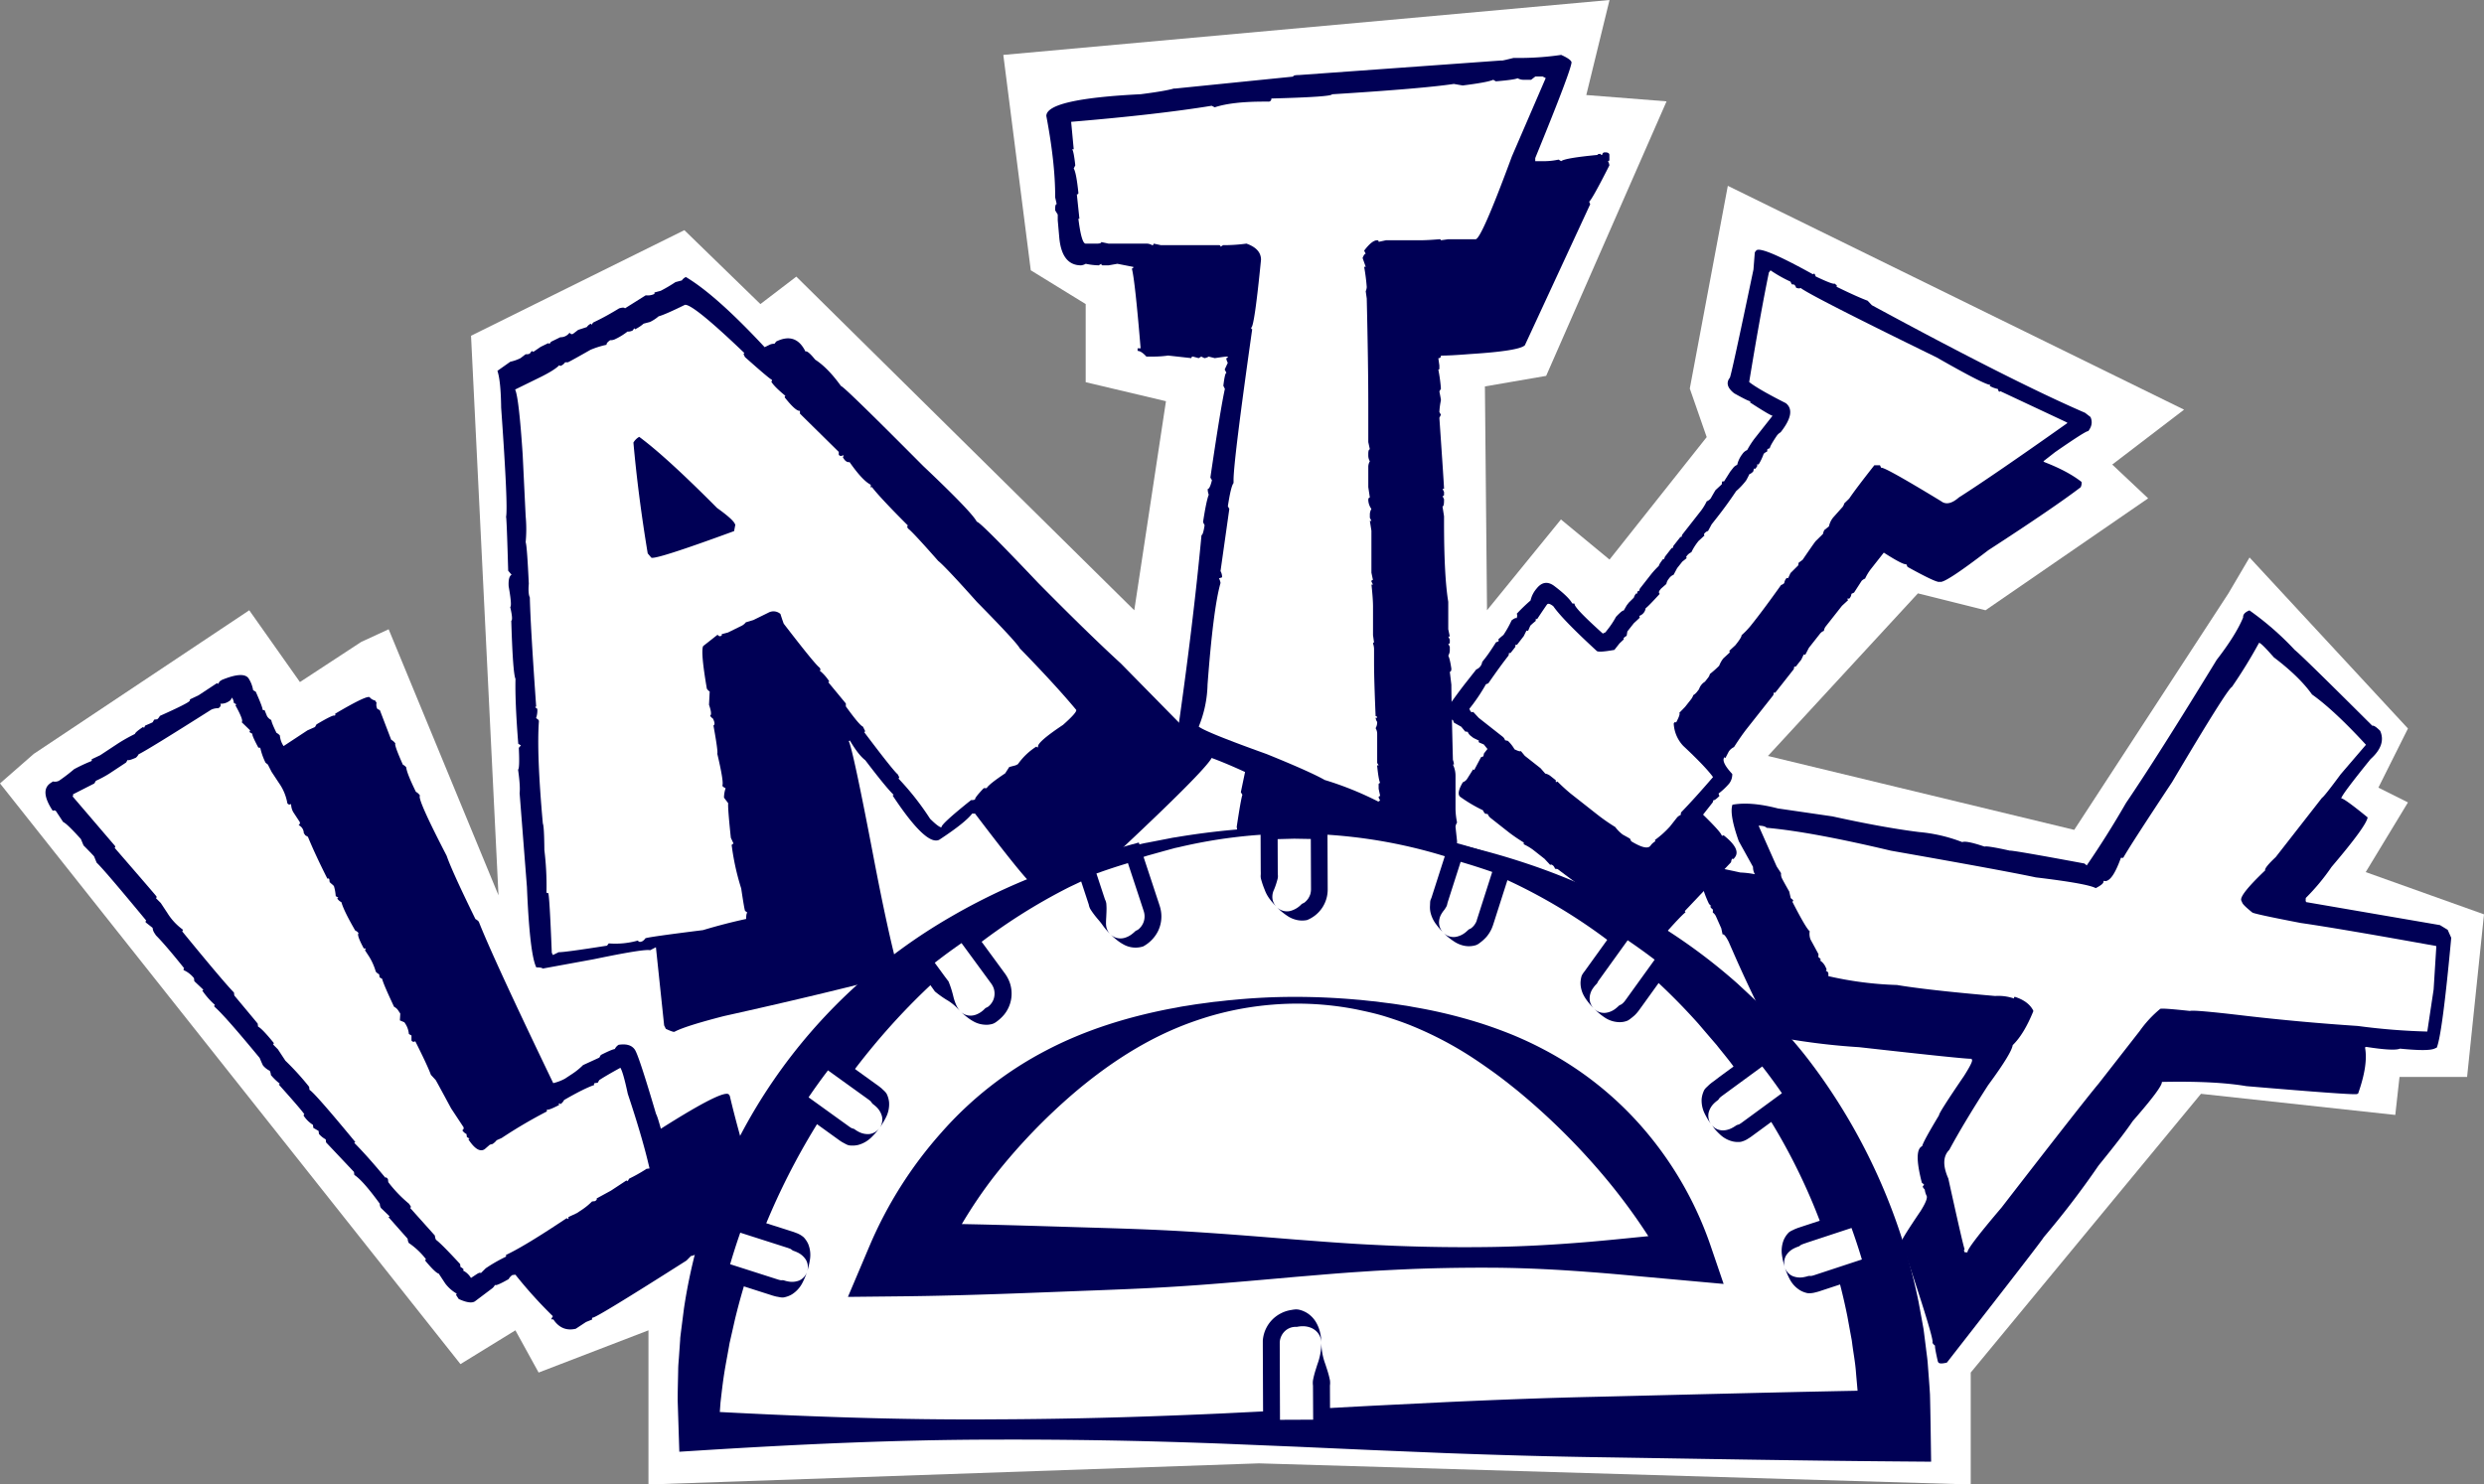 <svg xmlns="http://www.w3.org/2000/svg" viewBox="0 0 1176 703"><rect x="0" y="0" width="1176" height="703" fill="#808080" stroke="none"/><defs><style>.cls-1{fill:#fff;}.cls-2{fill:#005;}</style></defs><title>Latix logo F1</title><g id="Layer_3" data-name="Layer 3"><polygon class="cls-1" points="16 357 118 289 142 323 171 304 184 298 236 424 223 159 324 109 360 144 377 131 537 289 552 190 514 181 514 144 488 128 475 26 762 0 751 45 789 48 732 178 703 183 704 289 739 246 762 265 808 207 800 184 818 88 1034 194 1000 220 1017 236 940 289 908 281 837 358 982 393 1055 281 1065 264 1140 345 1126 373 1140 380 1120 413 1176 433 1168 510 1136 510 1134 528 1042 518 933 650 933 703 596 693 307 703 307 630 255 650 244 630 218 646 0 371 16 357"/></g><g id="Layer_1" data-name="Layer 1"><path class="cls-2" d="M360,469.79l1.07-.71a4.27,4.27,0,0,0,2.86-.34,83.37,83.37,0,0,0,7.17-5.49,79,79,0,0,1,8.05-3.77.57.57,0,0,0,.18-.89l4.11-1.94L392,451a83.64,83.64,0,0,1,7.88-4.42c.12-.59,1.43-1.72,3.94-3.37l.35.54.55-1.13q3.21-1.35,3.57-1.59l.72-1.24,1.43-.17a5,5,0,0,0,1.26-1.6q10.91-4.87,13.42-6.54c.71-.47,1-.88.72-1.24l4.11-1.94,8.42-5.55a.56.56,0,0,1,.89.18l.72-1.24,1.08-.71q10.31-4.23,12.67-.65a14.62,14.62,0,0,1,2.11,5.54l1.25.72c2.12,4.77,3.19,7.58,3.23,8.41a.56.56,0,0,0,.89.18l1.23,3a4.91,4.91,0,0,0,2,1.8q.16,1.42,2.46,6.08a4.85,4.85,0,0,1,1.6,1.26,10.61,10.61,0,0,0,1.76,5l11.28-7.43,3.58-1.59.72-1.25q8.12-4.83,8.59-4.12a.56.56,0,0,0,.18-.89q15.53-9.19,16.46-7.77a4.39,4.39,0,0,0,2.49,1.45l.71,1.07a4.39,4.39,0,0,0,.34,2.86l1.25.72,5.34,13.95a5.63,5.63,0,0,1,2,1.79q-.71.48,3.52,10a5,5,0,0,1,1.6,1.26q.22,2.69,4.58,11.62a5,5,0,0,1,1.95,1.8q-1.6,1.06,12.59,28.44,2.52,7.33,13.64,30a5.1,5.1,0,0,1,1.6,1.26q6.81,17.35,35.24,76.45a22.73,22.73,0,0,0,5.54-2.11l3.58-2.36a32.46,32.46,0,0,0,5-4.08l7.69-3.53.72-1.25q5.19-2.64,6.62-2.82a4.89,4.89,0,0,1,1.8-2q5.6-.87,7.72,2.36,1.89,2.87,10,30.39.6.9,2.28,7l.54-.35q29.73-18.82,31.73-15.78l.36.54q4.71,20,13.9,49.15l-.54.35,1.25.72,0,4.64-3.93,1.83q-4.49,3.72-5.56,4.43a.57.57,0,0,1-.89-.18l-2.33,2.3-12.9,8.5a.56.56,0,0,1-.89-.18l-.72,1.25-1.61,1.06c-2,1.34-3.4,2-4.11,1.94l-2.16,2.19q-43.81,27.86-44.4,27a.56.56,0,0,0-.18.89l-3,1.23-4.84,3.19q-6.66,1.56-10.68-4.52a.56.56,0,0,1-.89-.18l.72-1.25A212.81,212.81,0,0,1,580,702.65l-1.42.17a5.66,5.66,0,0,0-1.8,1.95c-4,2.28-6.12,3.18-6.44,2.71a5,5,0,0,1-1.26,1.6l-8.24,6.2q-2.15,1.41-7.67-1.11l-1.06-1.61a.57.57,0,0,1,.18-.89,18.27,18.27,0,0,1-5.5-4.85l-3.07-4.66q-1.49-.3-6.22-5.92a.57.57,0,0,1,.19-.89,35.32,35.32,0,0,0-8.17-7.72,5,5,0,0,1-.53-2l-9.05-10.22.54-.36-4.14-4a3.8,3.8,0,0,1-.53-2q-8.08-11.1-12.06-13.63l-.17-1.43L490.37,640l-.17-1.43A11.58,11.58,0,0,1,487,636l-.17-1.43-2.49-1.44-.17-1.43a14.5,14.5,0,0,1-4.26-4.12.56.56,0,0,1,.18-.89q-1.41-2.16-12.12-14.11l.54-.35a27.57,27.57,0,0,1-4.27-4.13,4.76,4.76,0,0,0-.52-2,9.81,9.81,0,0,1-3.2-2.52c-.16-.24-.69-1.43-1.59-3.58q-16.6-20.13-21.35-24.2a.57.57,0,0,1,.19-.89,36.18,36.18,0,0,1-6-6.81l.54-.36L428,563.66l-.17-1.42a12.74,12.74,0,0,0-4.8-3.78.56.56,0,0,1,.18-.89q-8.75-10.94-13.36-15.59l-.71-1.08a5,5,0,0,1-.88-2.5l-3.2-2.52a.57.57,0,0,1,.19-.89q-20.34-24.61-23.48-27.43l-1.23-3c-.16-.23-1.82-2-5-5.2l-1.24-3q-6.68-7.41-8.4-8.07l-3.19-4.84A1.13,1.13,0,0,0,361,483Q354.6,473.34,360,469.79Zm10.5,5.41a.57.57,0,0,1-.18.89l20.1,23.49a.57.57,0,0,1-.18.89Q409.49,522.7,410,523.42a.57.57,0,0,1-.19.89l2.31,2.33,3.19,4.83a27.61,27.61,0,0,0,7.1,7.66.57.57,0,0,1-.19.89q19.94,24.38,24.54,29l.17,1.42Q457.6,583.22,458,583.75l.17,1.43q1.83.84,7.28,7.53a.57.57,0,0,1-.19.89l2.31,2.33,3.54,5.38a126.81,126.81,0,0,1,11.24,12.37l.17,1.43q2.49,1.44,21.71,24.74l-.54.35q6,6,14.72,16.5c.36-.24.78,0,1.25.72l.17,1.43a62.34,62.34,0,0,0,9.82,10.22l.71,1.08a.56.56,0,0,1-.18.89l11.71,13.09a5,5,0,0,0,.52,2q2.43,1.74,11.43,11.48L554,699a5,5,0,0,1,1.6,1.26l-.54.35a9.23,9.23,0,0,1,3.91,3.59l2.68-1.77c1.08-.7,1.73-.88,2-.52l2.33-2.31,1.61-1.06a76.92,76.92,0,0,1,7.7-4.3.57.57,0,0,0,.18-.9q8.24-3.87,24.89-14.86l3.76-2.48c.24-.15.47,0,.71.3a.56.56,0,0,0,.18-.89l4.12-1.94,2.68-1.77a31.75,31.75,0,0,0,4.48-3.72l1.43-.17c.72-.48,1-.89.72-1.25l6.8-3.71,7-4.61a.57.57,0,0,1,.89.19l.72-1.25a76.92,76.92,0,0,0,7.7-4.3l.53-.36,1.43-.17Q640.3,638.24,633.21,617q-2.21-10.35-3.51-12.33-6.8,3.72-10,5.84l-.72,1.24-1.43.18a.57.57,0,0,0-.19.89q-4.82,1.63-14.31,7.12a4.93,4.93,0,0,1-1.79,2l-.36-.53a.56.56,0,0,0-.18.89c-3.46,1.76-5.31,2.47-5.55,2.11a.58.58,0,0,0-.18.89,228.78,228.78,0,0,0-21.48,12.62l-2.38,1.06a8,8,0,0,1-1.92,1.77l-1.31.35-2.45,2.13q-3.23,2.13-7.71-4.68l.54-.35-1.25-.72-.17-1.43a4.89,4.89,0,0,1-2-1.8,1.13,1.13,0,0,0,.37-1.78l-5.67-8.59q-6.84-12.7-7.31-13.43L540,608q-1.58-4.35-7.41-15.92a1.14,1.14,0,0,1-1.78-.37v-2.32l-1.24-.72a10.61,10.61,0,0,0-1.76-5l-.36-.54-2.13-.9.19-3.22-.94-1.43a4.89,4.89,0,0,0-2-1.79q-5.18-11-5.64-13.24l-1.24-.72-.18-1.43a5,5,0,0,1-1.6-1.26,28.56,28.56,0,0,0-3.17-7.15L509,549.33a.56.56,0,0,1,.18-.89.56.56,0,0,0-.89-.18c-2.39-4.42-3.24-6.86-2.52-7.33a3.8,3.8,0,0,0-1.6-1.26q-5.48-9.48-6.53-13.42a5,5,0,0,1-2-1.79l.54-.36-1.24-.72a21.07,21.07,0,0,0-.87-4.82l-2-1.8-.17-1.42a.57.57,0,0,0-.89-.19q-5.83-11.56-9.23-19.86l-1.25-.72-.71-1.07a4.2,4.2,0,0,0-2.48-3.76,1.14,1.14,0,0,0,.37-1.78l-2.83-4.3a7.71,7.71,0,0,1-1.05-3.93,1.15,1.15,0,0,1-1.79-.37,23.52,23.52,0,0,0-3.93-9.48l-3.54-5.37-1.77-3.46-1.07-.84a30.33,30.33,0,0,1-2.46-6.85.57.57,0,0,0-.89-.19c-2.24-4.17-3.18-6.38-2.82-6.61l-1.25-.73a.58.58,0,0,1,.18-.89L450.42,441q1.08-.72-3-8.05l.54-.35-1.25-.73a4.89,4.89,0,0,0-.88-2.5l-.72,1.25-1.07.71a6.66,6.66,0,0,1-3.76.93c.48.71.18,1.43-.9,2.13a7.4,7.4,0,0,0-3.39.7q-30.09,19.07-34.38,21.12a5,5,0,0,1-1.26,1.6q-3.57,1.59-3.93,1.05l-.72,1.24-8.06,5.32a53.3,53.3,0,0,1-6.26,3.35l-.72,1.25Z" transform="translate(-336 -99)"/><path class="cls-2" d="M577.59,270.31a20.51,20.51,0,0,0,4.82-1.69l2.47-1.88a3.66,3.66,0,0,0,1.9-.26l.83-1.08a.53.53,0,0,1,.81.28l3.56-2.43,3.28-1.6a.53.53,0,0,1,.81.27l.83-1.08,4.37-2.14a5.2,5.2,0,0,0,4.37-2.15c.48.67,1,.86,1.63.56l2.46-1.89,4.09-1.33a4.61,4.61,0,0,1,1.92-1.61l.27.54.83-1.08,2.18-1.07c2.91-1.43,6.29-3.31,10.11-5.64,1.58-.47,2.49-.46,2.73,0l9.84-6.18a7.3,7.3,0,0,0,3.82-.52.53.53,0,0,0,.27-.81l3-.8a73.89,73.89,0,0,0,7-4.12l3-.79a4.7,4.7,0,0,1,1.92-1.62q14.35,8.55,37.3,33.22l2.19-1.07a4.68,4.68,0,0,1,2.45-.53l.83-1.08q9.29-4.56,13.84,4.73c.73-.36,2.26.93,4.6,3.85q6,3.85,12.24,12.52,1-.27,38.91,37.86,23.24,22,25.38,26.41,1.1-.54,29.17,29.07,24.23,24.51,39,38l40.6,41.32-.54.27,3,1.92.27.55q-1,4.35-42.15,43-6.12,5-21.38,20-7.3,6.3-9.31,7.28-4.74,2.32-13.26-10.44-5-4.77-26.24-32.77l-1.36,0q-3.3,4.33-15.61,12.41-6.2,3-22.06-21l.54-.27q-3.33-3.1-13.48-16.43-3.24-2.47-7.28-9.31l-.54.27q2,4,11.56,54,6.89,36.15,11.92,54.7l-1.1,1.9-.55.27q-35.46,9.25-80.89,19.34-17.46,4.49-22.92,7.17l-.55.27c-.36.18-1.72-.29-4.07-1.39l-.8-1.64-3.89-37L643.78,549q-2.62-.74-26.62,4.25l-24.26,4.44c-.17-.37-1.17-.56-3-.57q-3.13-6.37-4.43-38.05L582,474.65q.39-3.34-.73-11.16.81-.63.35-10.34l1-1.17-1.26-.74q-1.57-19.78-1.31-30.76-1.25-2.55-2-27.51c.6-.3.44-2.47-.5-6.53q.92-.45-.74-9.81-.24-4.62,1.4-5.43l-1.62-1.92q-.71-24.94-1-25.5,1-4.8-2.33-51.73-.17-12.8-1.77-17.43Zm13.94,7.44-11.66,5.72q1.78,3.64,3.58,30.78l1.41,29.14a66,66,0,0,1,0,12.43q.63,1.28,1.49,19.6c-.27,3.15-.1,5.33.49,6.54q.27,13,3,51.64l-.54.27,1.08.83a10.9,10.9,0,0,1-.58,4.35l1.08.82.27.55Q590,455.66,593,489c.41.85.66,5,.72,12.52a140.08,140.08,0,0,1,1,20.06.54.54,0,0,0,.82.28q.63,1.27,1.69,28.32l.53,1.09,2.74-1.34q2.54.11,22.88-3.09l.83-1.08a39,39,0,0,0,13.8-1.35c.35.73,1.08.83,2.17.29a4.64,4.64,0,0,0,1.37-1.35q1.27-.63,27.25-3.87,10.63-3.19,20.45-5.29c0-1.82.21-2.81.57-3l-1.08-.83q-.36-.72-1.83-10.62a116,116,0,0,1-4.47-20.18c-.18-.36.1-.72.83-1.08L682,495.73q-1.53-14.62-1.24-16.34l-2-2.65a14.38,14.38,0,0,1,.76-4.44l-1.26-.73L678,471q.74-1.71-2.42-15.08.45-.9-1.81-13.35,1.1-.54-.24-3.27a4.39,4.39,0,0,1-1.35-1.37c.72-.36.56-2.08-.51-5.17l.32-6.26a4.76,4.76,0,0,1-1.35-1.37q-3-17.53-1.75-20.16l6.84-5.39c.48.67,1,.86,1.63.56a.53.53,0,0,0,.28-.81l3-.8,6-2.95a6.07,6.07,0,0,0,2.47-1.88l3.54-1.06,7.11-3.49a5,5,0,0,1,5.71.59c.88,2.73,1.42,4.28,1.59,4.64q15,19.53,17,20.81l.27.55a.54.54,0,0,1-.28.82,21.78,21.78,0,0,1,4.59,5.2l-.55.27,8.36,10.13v1.36q6.47,9,8.09,9.59l.9,1.82a.55.55,0,0,1-.28.82q13.65,18.15,15.9,20l.54,1.09a.54.54,0,0,1-.28.81,129.74,129.74,0,0,1,15,19.08c2.64,2.62,4.44,4,5.41,4.12q-.63-1.26,14-12.95a4.73,4.73,0,0,0,1.9-.26c-.23-.48,1.14-2.29,4.13-5.41h1.36c.73-1.27,3.66-3.6,8.76-7l1.93-3,3-.79,1.09-.54a31.08,31.08,0,0,1,8.78-8.37.54.54,0,0,0,.81.28q-1-2,11.78-10.53,6.76-6,6.23-7.12-9.88-11.87-26.72-29.14-1.35-2.73-20.25-21.93-15-16.8-18.36-19.46-12.23-13.89-14.31-15.35l-.26-.55a.54.54,0,0,1,.27-.82q-13.32-13.33-17.09-18.27l-.55.27v-1.36q-3.88-1.93-10-10.69-1.91.25-3.24-2.48a.53.53,0,0,0,.27-.81c-1.09.53-1.81.44-2.17-.29V313l-18.37-18.11v-1.36q-1.82.45-7.12-6.22a.53.53,0,0,1,.28-.81q-5.68-4.68-6.75-6.86a.54.54,0,0,0,.28-.81q-1.1-.37-12.71-10.72l-.54-1.09a.53.53,0,0,1,.28-.81Q664.2,243,660.29,243.35q-9.66,4.74-12.47,5.44a18.38,18.38,0,0,1-4.11,2.69l-3,.79a18.3,18.3,0,0,1-4.1,2.69l-.27-.54-.82,1.08a4.7,4.7,0,0,1-2.46.53,30.2,30.2,0,0,1-4.65,3l-1.09.54a4.68,4.68,0,0,1-2.45.53c-1.34.95-1.89,1.68-1.65,2.16a42.07,42.07,0,0,0-7.64,2.39c-5.29,3-8.84,5-10.66,5.91h-1.36a4.7,4.7,0,0,1-1.92,1.62.54.54,0,0,1-.81-.28Q598.63,274.27,591.53,277.75Zm47.09,28.13q12.72,9.36,36.85,33.67,7.31,5.24,8.38,7.41l.27.55-.57,3Q645.08,364.63,644.27,363l-1.62-1.92q-4.51-27.15-6.77-52.49A7.36,7.36,0,0,1,638.62,305.88Z" transform="translate(-336 -99)"/><path class="cls-2" d="M1075.11,125c2.94,1.31,4.58,2.45,4.9,3.44q0,3.44-17.18,45.41v1.47h4.91a32.53,32.53,0,0,0,6.14-.74l1.23.74q1.71-1.47,17.18-2.95c0-.32.49-.49,1.47-.49,0,.33.25.49.74.49.16-.81.57-1.22,1.22-1.22h.74c1,.16,1.47.57,1.47,1.22v2.21a.65.65,0,0,1-.73.74,4.18,4.18,0,0,1,.73,2q-8.1,16-9.57,17.18l.49,1.23-30.93,66.77q-2.7,2.7-26,4.17-9.33.74-13.74.74a1.08,1.08,0,0,1-1.23,1.22l.49,3.44v1.47a.43.43,0,0,1-.49.49,73.61,73.61,0,0,1,1.23,9.09l-.74,1.22c.49,2.46.74,3.85.74,4.18a35.33,35.33,0,0,0-.74,5.64l.74,1.23-.74,1.47q2.22,32.16,2.21,33.63h-.73l.73,1.47v1.23a.65.65,0,0,1-.73.74l.73,1.47v.49c0,2-.24,2.94-.73,2.94l.73,4.67v2.7q0,25.77,2,37.8v13l.73,3.44h-.73l.73,1.47v1.47c0,.33-.24.49-.73.49l.73,1.47v1.48a5.16,5.16,0,0,1-.73,2.7q.74,1.23,1.47,6.13c0,1-.25,1.48-.74,1.48l.74,6.13q0,6.88.73,35.59a7.85,7.85,0,0,1,.5,2.21h-.5a11.9,11.9,0,0,1,1.23,5.4v15.71a36.42,36.42,0,0,0,.74,6.39,4.18,4.18,0,0,0-.74,2l.74,6.87a5.17,5.17,0,0,1-.74,2.7l1.47,13.75h-.73l.73,1.47q-.74,5.9-.73,6.87c.49,3.93.73,6.38.73,7.37h-.73q.74.48,1.23,11.78c-.5,2.29-1.15,3.44-2,3.44q-2.21,0-26-11-33.37-15-42.71-17.92-2.94-2-22.58-10.8l-11.78-6.14v-2.94a30.81,30.81,0,0,0-.49-5.4q2-13.26,2.7-15.22l-.74-1.23,2-9.57q-21.36-9.81-28.72-9.82l-3.44-3.93v-3.43q7.6-52.77,11.54-95,.74,0,1.47-4.67l-.74-1.47c1-6.54,1.88-10.88,2.7-13a7.17,7.17,0,0,1-.49-2.7q1,0,2-4.17l-.74-1.23q4.91-33.37,6.87-42l-.73-1.48q.73-6.14,1.47-6.13L915.8,274l1.48-3.19a5.52,5.52,0,0,1-.74-2.21.65.65,0,0,0,.74-.73h-.74q-.49,0-5.4.73l-2.95-.73a4.18,4.18,0,0,1-2,.73l-1.47-.73-1.23.73-2.7-.73a.65.65,0,0,0-.74.73l-11-1.22a51.85,51.85,0,0,1-6.88.49h-3.43q-2.46-2.7-4.17-2.7v-1.23H876q-2.7-32.64-4.17-37.8a.65.65,0,0,0,.73-.74L865,223.92l-4.17.74h-2.7a.66.66,0,0,1-.74-.74l-1.22.74a32.44,32.44,0,0,1-6.14-.74,5.69,5.69,0,0,1-2.21.74q-9.07,0-10.31-13l-.74-8.35v-2.7l-1.22-2v-.74c0-1.47.24-2.21.73-2.21l-.73-3.19v-.74q0-15.7-4.18-37.8,0-8.1,44.68-10.31,11.54-1.47,15.71-2.7h.73l55.72-5.64c0-.49.9-.74,2.7-.74l95.49-6.87h.73q.5,0,5.4-1.23h4.18A135.88,135.88,0,0,0,1075.11,125Zm-14.24,11.78h-3.44a5.6,5.6,0,0,1-2.94-.73q-1.47.73-10.31,1.47l-1.23-.74q-2.7,1.23-14.48,2.7l-4.17-.73q-14.49,2.2-57.69,4.9,0,1.24-28.72,2a1.3,1.3,0,0,1-1.47,1.47h-2q-15.23,0-23.32,2.7l-1.47-.73q-25.53,4.17-66.52,7.6l1.22,13h-.73c.49.66,1,3.19,1.47,7.61l-.74,1.48q1.23,2,2.21,11.53a.65.65,0,0,1-.73.74l1.22,11.54h-.49q1.47,11.77,3.44,11.78h5.4c1.31,0,2-.25,2-.74l3.44.74h17.92a5.16,5.16,0,0,1,2.7.73.64.64,0,0,0,.73-.73l3.44.73H913.1a.66.66,0,0,1,.74.74l1.23-.74h1.47a80.59,80.59,0,0,0,9.57-.73Q933,216.8,933,222q-3.18,32.16-4.66,32.15c0,.49.16.74.49.74Q920,317.19,920,326.28v1.47c-.83,1-1.72,4.66-2.7,11L918,340l-4.17,29.46a5.63,5.63,0,0,1,.74,2.94l-1.48.49a5.74,5.74,0,0,1,.74,2.21q-3.44,12-6.14,48.11a55.61,55.61,0,0,1-4.17,19.89q3.44,2.7,32.15,13,20.63,8.36,27.5,12.28a154.49,154.49,0,0,1,25.52,10.31c0-.33.25-.49.74-.49l-.74-1.48a.65.65,0,0,1,.74-.73l-.74-3.44v-2a.66.66,0,0,1,.74-.74q-.74-1.23-1.47-8.35h.73L988,460.3V446.55a5.17,5.17,0,0,0-.74-2.7,5.63,5.63,0,0,0,.74-2.94,4.25,4.25,0,0,1-.74-2H988a.65.65,0,0,0-.74-.73q-.74-17.43-.74-25.29v-6.13a7.89,7.89,0,0,0-.49-3,.44.44,0,0,1,.49-.49l-.49-3.44V386.17q0-3.44-.73-10.31H986l-.73-1.47a.65.65,0,0,1,.73-.74l-.73-3.44V350.33l-.74-4.66h.74l-.74-1.47v-1.48a5.17,5.17,0,0,1,.74-2.7,7.62,7.62,0,0,1-1.48-4.17c0-.82.25-1.23.74-1.23l-.74-4.91v-9.57a5.17,5.17,0,0,1,.74-2.7,5.17,5.17,0,0,1-.74-2.7V314c0-1.47.25-2.21.74-2.21l-.74-3.43V290.68q0-18.89-.73-50.31l-.49-3.44a5.82,5.82,0,0,0,.49-2,95.29,95.29,0,0,0-1.23-9.58h.74l-1.48-4.17c.5-1.31,1-2,1.48-2l-.74-1.48c2.46-3.27,4.5-4.91,6.14-4.91a.65.65,0,0,1,.73.74l3.44-.74h15.71q3.93,0,9.57-.49c.49,0,.74.17.74.49l3.44-.49h13q2.7,0,17.19-39.27l16-37.06-1.47-.74h-3.44Z" transform="translate(-336 -99)"/><path class="cls-2" d="M1323.11,294.48l2.59,2c1,2.22.69,4.47-1.1,6.73q-.64-.51-15.69,9.93l-5.51,4.31.49.39q11.08,4.28,17.57,9.38a4.13,4.13,0,0,1-.43,2.54q-12.51,9.56-43.71,29.81-21.24,16.31-23,14.9-.77,1-15.23-7l-.59-1.26q-1.59.33-10.65-5.5l-6.24,7.93A23.72,23.72,0,0,0,1219,373a4.8,4.8,0,0,0-1.64,1.07l-3.59,5.56-1.25.59a3.67,3.67,0,0,1-.92,2.16c-.17.22-.41.2-.74-.06a.55.55,0,0,0,.11.87l-2.91,2.69-7.65,9.71a4.31,4.31,0,0,0-.91,2.17,4.25,4.25,0,0,0-1.89,1.39l-5.23,6.64-1.55,3a.55.55,0,0,1-.87.1l-1.17,2.49-2.42,3.07a.54.54,0,0,1-.87.1l-.28,1.36-8.66,11c-.17.22-.42.2-.74-.06l-.28,1.35L1163.07,444q-2.8,3.57-6.14,8.8a5.91,5.91,0,0,0-2.53,2.2l-1.55,3-.48-.39q-1.66,2.12,3.74,7.93a7.1,7.1,0,0,1-1.51,4.58,33.54,33.54,0,0,1-5,4.7l.43,1.13c-1.58,1.55-2.52,2.2-2.85,1.95l-.31,1.06-4.59,5.83q8.31,8.12,8.81,9.82a.55.55,0,0,0,.87-.1q8.43,6.63,5.37,10.52l-.38.49a.55.55,0,0,1-.87.1,3.54,3.54,0,0,0-.53,1.68l-21.77,23c-.17.21-.09.45.23.7-1.25.93-4.13,3.91-8.61,8.94l-.28,1.36q-2.55,3.24-8.13,2a.36.36,0,0,1-.07-.58l-2.53-1.46-41-30.7-1.2-.15a3.56,3.56,0,0,0-.91-1.51c-.65-.51-1.1-.6-1.35-.28l-2.7-2.91-5.35-4.21a26.42,26.42,0,0,0-4.28-2.58.55.55,0,0,1-.1-.87,83.4,83.4,0,0,1-7-4.75l-8.76-6.9a4.35,4.35,0,0,1-1.4-1.89l-1.19-.15a4.94,4.94,0,0,1-1.08-1.64,70.84,70.84,0,0,1-10.75-6.36q-1.93-1.54,1.23-6.9a4.35,4.35,0,0,0,1.89-1.4l3-4.75.48.38,3.23-6.1,1.13-.43.28-1.35,1.65-2.11-1.72-2.14-2.17-.92a.55.55,0,0,1-.1-.87l-2.65-1.3-1.3-1a4.27,4.27,0,0,1-1.4-1.89l-1.2-.16-1.88-2.27-3.47-1.94-.42-1.12-3-1.56-1-.77-.43-1.12q7-9.93,10.6-14.46l4.84-6.15a4.48,4.48,0,0,0,2.81-3.56l1.4-1.78c1.36-1.72,3.06-4.23,5.12-7.5l1.12-.43a.55.55,0,0,0-.1-.87,32.66,32.66,0,0,1,2.52-2.2,49.24,49.24,0,0,0,3.87-6.92c1.26-.93,2-1.27,2.38-1,.35-1.12.37-1.81,0-2.06a86.51,86.51,0,0,1,6.58-6.35,13,13,0,0,1,2.85-5.62q3.83-4.86,8.69-1l1,.77q5.68,4.47,7.18,7.23l1.2.15q-1,1.29,13.29,14.14l1.25-.59,1-1.29a41.21,41.21,0,0,0,4-6.05c2.08-2.2,3.29-3.17,3.61-2.92l1.46-2.52,1-1.29,2.36-2.34a6,6,0,0,1,1.08-2l.32.25.44-1.22a.36.36,0,0,1,.58-.07l.44-1.23,5.48-7a41.67,41.67,0,0,1,3.51-3.79q.06-.74,2.1-3.33l.33.26.44-1.23,3-3.88c.26-.32.49-.4.71-.23l.31-1.06,3.19-4.05a.37.37,0,0,1,.58-.07l.44-1.22,9-11.49a26.6,26.6,0,0,0,2.57-4.27,4.33,4.33,0,0,0,1.89-1.39c1.37-2.42,2.14-3.73,2.31-3.95l2.91-2.69.15-1.19a.55.55,0,0,1,.87-.1l3-4.75,1.4-1.78a4.27,4.27,0,0,1,1.89-1.4,13.11,13.11,0,0,1,2.46-5.14,5.08,5.08,0,0,1,2.27-1.88,43.16,43.16,0,0,1,3.34-5.24l8.67-11q-1.37-.28-10.75-6.37l.38-.48q-.87.11-7.79-3.78-4.87-3.83-2.06-7.39.63-.81,11.18-51.23l.64-8.15.64-.81q2-2.58,26.89,11.22a.55.55,0,0,1,.87-.1l.43,1.12q8.4,4,8.92,3.36l.81.64a.54.54,0,0,1,.1.86q9.68,4.74,14.75,6.63l2,2.12Q1289.2,279.84,1323.11,294.48Zm-40.86-10.15-.43-1.13a12.72,12.72,0,0,1-3.84-1.45l.38-.49q-2.49.15-25.49-13-59.74-29.22-64.44-32.92c-.26.32-1,.3-2.07-.05a3.43,3.43,0,0,0-.91-1.51l-1.19-.15-.59-1.26a63.33,63.33,0,0,1-9.45-5.34l-.77,1q-4,19.41-9.34,51.89,4.37,3.45,17.35,10,5.18,4.1-2.46,13.8a6,6,0,0,0-1.73,1.52c-2.16,3.19-3.29,5.19-3.39,6l-1.13.43-.15,1.19a4.73,4.73,0,0,0-1.63,1.07,24.68,24.68,0,0,1-2.47,5.14l-.49-.39-.15,1.2-.76,1c-.17.21-.42.19-.74-.06l-.28,1.35a4.35,4.35,0,0,1-1.89,1.4,33.17,33.17,0,0,1-1.55,3,33.48,33.48,0,0,1-4.69,5q-4.37,6.52-8.82,12.19l-2.8,3.56-1.68,3.13a3.33,3.33,0,0,0-1.76,1.24.55.55,0,0,0,.1.87l-2.91,2.69-.76,1a25.89,25.89,0,0,0-2.57,4.27,5.54,5.54,0,0,0-2.27,1.88.55.55,0,0,0,.1.87l-2.14,1.72-2.43,3.07-1.68,3.14a4.52,4.52,0,0,0-2.14,1.72,5.65,5.65,0,0,0-1.3,2.64l-2.52,2.21-.77,1c-.32.63-.26,1.11.18,1.45q-5.71,6.25-6.68,6.8a4.41,4.41,0,0,1-2.8,3.56.55.55,0,0,0,.1.87l-2.9,2.69-3.06,3.89-.34,2.09a4.74,4.74,0,0,0-1.34,1,.36.36,0,0,0,.07.58l-2.11,2-2.42,3.07q-7.33,1.31-8.31.54-16.32-15-20.6-21.21-2.27-1.79-3-.81t-4.74,7l-.49-.38-.15,1.19a31.59,31.59,0,0,0-2.52,2.21l-.92,2.16a.55.55,0,0,1-.87.1l-1.3,2.65-3,3.88a.55.55,0,0,1-.87.11l-.15,1.19-2.17,2.75c-.17.22-.42.2-.74-.06l-.28,1.35q-3.83,4.86-9.58,13.17l-1.12.43a85.85,85.85,0,0,1-7.86,11.64l.59,1.25c.54.42.94.48,1.19.15l2.7,2.91,11.19,8.81a3.39,3.39,0,0,1,1.24,1.77l1.35.28a17.45,17.45,0,0,1,3.13,4c1.77.87,2.78,1.14,3,.82l1.88,2.27,7.46,5.88,2.21,2.53a5.61,5.61,0,0,1,2.66,1.3l2.1,1.66a.55.55,0,0,1,.11.87.55.55,0,0,0,.87-.11,84.08,84.08,0,0,0,6.26,5.73l12.81,10.08a90.16,90.16,0,0,0,8.33,5.78,17.41,17.41,0,0,0,3.51,3.55l3.46,1.94.59,1.25q7.27,4.43,9.07,2.16a7,7,0,0,1,2.11-2c.25-.32.27-.57,0-.74a44.61,44.61,0,0,0,7.16-6.42l3.19-4.05a4.33,4.33,0,0,1,1.89-1.39l.15-1.2Q1138.39,477,1147,467q-3.52-4.87-14.11-14.78a16.62,16.62,0,0,1-4.5-10.63l.38-.48c.17-.22.42-.2.74.06,1.44-2.72,1.94-4.24,1.51-4.58l2.74-2.82,2.81-3.56a6.08,6.08,0,0,0,1.07-2,6.17,6.17,0,0,0,1.73-1.52l1-1.3a6.52,6.52,0,0,1,2.8-3.56l1.4-1.78a4.49,4.49,0,0,0,.95-1.87,50.62,50.62,0,0,0,4.38-3.89,13.66,13.66,0,0,1,1.94-3.46l2.91-2.69a.55.55,0,0,0-.11-.87l2.91-2.69.64-.81q2.41-3.08,2.31-3.94a38.93,38.93,0,0,0,4.31-4.47l1.41-1.78q5-6.32,13-17.54a3.45,3.45,0,0,0,1.5-.91,4.33,4.33,0,0,1,.92-2.16.55.55,0,0,1,.87-.1l1.17-2.49,3.67-3.66.15-1.19,1.89-1.4q5-7.34,6.14-8.8l3.54-3.5a5,5,0,0,1,.66-1.84l2.15-1.72a10,10,0,0,1,2-4.2l4.53-5.08a4.62,4.62,0,0,0,.7-1.55c.17-.21,1-1,2.36-2.33q3-4.47,11.91-15.79l2.64,0,.59,1.25q.77-1,28.32,15.75,3.4,2.69,8.45-1.73,15.83-10.08,51.42-35.27l-.48-.38-31.27-14.67A.55.55,0,0,1,1282.25,284.33Z" transform="translate(-336 -99)"/><path class="cls-2" d="M1462.85,445.13q2.94,6.63-4.56,13.36-14,17.31-13.85,18.61,1.29-.12,12.47,9-.63,4.13-17.07,23.44a100.82,100.82,0,0,1-12.22,14.72l-.06,1.38.26.57,63.33,10.89,3.66,2.23,1.68,3.78q-4.18,45.39-6.84,52l-1.12.49q-3,1.33-16.31,0-2.79,1.24-16-.83l-.56.25q1.6,8.13-3.25,21.84l-.56.25q-1.3.58-52.35-3.75-14.74-2.52-40-2,.36,2.34-13.85,18.61-4.29,6.43-16.14,21a409.41,409.41,0,0,1-26,34q.17.38-45.8,59.31-3.62.91-4.12-.22l-.17-.37q-1.64-7.21-1.26-7.38a4.63,4.63,0,0,1-1.31-1.46q1.3-.57-14.17-46.53l-.51-1.13q-.33-.76,9.11-14.7,3.53-5.64,2.85-7.16a8.91,8.91,0,0,1-.89-3,4.93,4.93,0,0,1-1-1.35l.68-1-1.06-.88q-4-15.48.14-17.3.54-2.28,8-14.66-.35-.75,11.83-18.62,4.2-6.63,3.78-7.57l-.25-.57q-.93.4-53.1-5.46a322,322,0,0,1-36.57-4.4l-.87,1.06-.55.25c-.5.22-1.22-.06-2.17-.85q-10.78-21.29-18.26-38.14L1154.4,545c-1.3-2.59-2.26-3.76-2.88-3.48l-.62-2.9-2.44-5.49a4.74,4.74,0,0,0-1.57-2l.06-1.38a4.83,4.83,0,0,1-1.32-1.46l.56-.24a3.64,3.64,0,0,1-1.23-1.27,55.35,55.35,0,0,1-4.09-12.24l-2-1.59q-.33-3.25,1.53-4.08,1.5-.66,19.57,3.33a42.32,42.32,0,0,1,6.84.82,6.63,6.63,0,0,1-.87-3.47l-6.75-12.19q-4.53-12.72-3-17.27,8.67-1.58,21.55,1.77l25.77,3.75q24.26,5.34,41,7.42A74.49,74.49,0,0,1,1265,497.8q1.86-.82,10.55,2.13,1.11-.51,12,1.92.75-.33,35.31,6.09l1.06.89q9.63-14,18.59-29.56,15.39-22.69,42.93-67.78,9.09-11.75,12.53-20.07-.2-1.95,2.61-3.2l.37-.16a139.52,139.52,0,0,1,21.51,18.79q3,2.28,36.68,35.86C1459.72,442.44,1461,443.24,1462.85,445.13Zm-57.37-41.67a234.64,234.64,0,0,1-12.84,20.88q-2.23,1-28.28,45-19.78,29.86-23.15,35.89l-1.1,0q-3.4,9.43-6.38,10.76l-.56.25-1.38-.07c.4.88-.81,2-3.61,3.42q-3.87-2.15-28.39-5.09-14.8-3.18-68.57-12.64-37.93-9-58.85-10.84c-.58-.65-1.85-1-3.8-1l8.57,19.32,2.07,3.16a4.4,4.4,0,0,0,.37,2.33c.28.63,1.44,2.76,3.5,6.38l.7,3.09,1.06.89a.54.54,0,0,1-.3.81q6.54,12.74,8.23,14a7.47,7.47,0,0,0,.39,3.91q3.58,6.57,3.76,6.94l-.06,1.39a3.56,3.56,0,0,1,1.23,1.27l-.56.25a7.4,7.4,0,0,1,2.63,2.91l.51,1.13a.55.55,0,0,1-.31.82l1,.7.25.57,0,1.38a166.09,166.09,0,0,0,32.45,4.19q14.46,2.43,46.51,5.21a22.77,22.77,0,0,1,9,1.21.55.55,0,0,1,.3-.82c4.17,1.33,7,3.39,8.55,6.18l.25.57q-4.47,11-9.8,16.14-.52,3.85-11.67,19-11.62,18.09-18.35,30.59c-3,3-3.14,7.51-.46,13.57q7,31.82,7.73,33.53c-.37.16-.39.62,0,1.38l1.37.07q-.68-1.51,16.06-21.18,38.44-49.7,46-58.74l19.51-25a53.58,53.58,0,0,1,9.67-10.41q.93-.42,14.07,1,1.48-.66,26.47,2.31,25.9,3,53,4.8a305.08,305.08,0,0,0,32.88,2.64l3-19.92,1.27-20.28c-.16-.38-.37-.52-.62-.41q-45.39-8.19-63.52-10.8-22.45-4.32-23-5-4.17-3.36-4.67-4.49l-.51-1.14Q1396,523,1408.4,511.19q-.5-1.12,5-6.3l21.92-28.09q.93-.42,8.88-11.19l11.92-13.91q-15.11-16.41-25.53-23.81-6-8.44-18.08-17.59C1408.32,405.51,1406,403.24,1405.48,403.46Z" transform="translate(-336 -99)"/><path class="cls-1" d="M948.7,492.16c-156.41.65-282.68,128-282,284.39l566.41-2.36C1232.44,617.78,1105.12,491.51,948.7,492.16Zm.34,80.53c83.15-.34,155,49.69,186.49,121.37l-372,1.55C794.48,623.67,865.88,573,949,572.69Z" transform="translate(-336 -99)"/><path class="cls-2" d="M948.71,493.76A239.44,239.44,0,0,0,894,500.23l-1.69.36-1.66.45-3.33.91-6.63,1.85c-2.22.57-4.37,1.4-6.55,2.11l-6.49,2.24c-2.18.7-4.28,1.65-6.41,2.48l-6.35,2.58c-2.13.83-4.16,1.89-6.23,2.85L842.44,519a271.44,271.44,0,0,0-45.76,29.14,316.51,316.51,0,0,0-39,36.65,328.63,328.63,0,0,0-56.86,88.66A312,312,0,0,0,684,723.61l-1.47,6.49-.74,3.26-.37,1.62c-.11.55-.19,1.1-.29,1.64-.76,4.38-1.64,8.76-2.32,13.17s-1.18,8.85-1.69,13.3l-1,13.42-9.43-9.36c47.21,2.58,94.42,4.4,141.62,4q35.4-.15,70.8-1.37,17.7-.6,35.39-1.41l35.4-1.75,35.39-1.88,35.4-1.75c23.59-1.08,47.19-2,70.79-2.51,47.2-1.12,94.39-2.4,141.59-3.18l-16.82,17c-.2-4.36-.39-8.72-.53-13.08-.32-4.34-.75-8.68-1.1-13s-1.18-8.63-1.73-12.94c-.07-.54-.13-1.08-.22-1.62l-.3-1.61-.59-3.21-1.17-6.42a283.75,283.75,0,0,0-38.82-96.55c-1.13-1.88-2.42-3.65-3.62-5.48l-3.64-5.49c-2.53-3.58-5.15-7.11-7.72-10.69s-5.44-6.91-8.16-10.39q-4.32-5-8.63-10.07a302.32,302.32,0,0,0-39-36.52,263.91,263.91,0,0,0-45.88-28.81,240.45,240.45,0,0,0-106.38-24.6Zm0-3.2a347,347,0,0,1,55.79,4.18,332.65,332.65,0,0,1,54.79,13.37,301.27,301.27,0,0,1,52.23,23.18,270.06,270.06,0,0,1,47.13,33.57c3.55,3.31,7.13,6.61,10.62,10s6.77,7,10.09,10.58c3.16,3.71,6.4,7.37,9.48,11.16s6,7.71,8.86,11.68a282.3,282.3,0,0,1,46.61,107.26l1.33,7.26.66,3.62.33,1.82c.1.61.17,1.22.25,1.83l.92,7.31c.28,2.44.67,4.87.85,7.32.36,4.9.77,9.8,1.06,14.7.13,4.9.21,9.81.29,14.72l.25,17.1-17.08-.14c-47.2-.38-94.41-1.27-141.61-2-23.61-.36-47.21-1.05-70.81-1.92l-35.41-1.46-35.41-1.58-35.41-1.46q-17.7-.66-35.4-1.12-35.42-.87-70.81-.78c-47.2,0-94.39,2.2-141.58,5.17l-9.12.57-.32-9.92-.46-14.39c0-4.8.16-9.61.24-14.43,0-2.42.3-4.81.44-7.22l.51-7.23c0-.6.08-1.2.15-1.8l.22-1.8.46-3.6.92-7.2a261.32,261.32,0,0,1,14.9-56.22,256.65,256.65,0,0,1,65.23-95.59A262.2,262.2,0,0,1,786.44,533a293.66,293.66,0,0,1,51.93-23.67l6.73-2.22c2.25-.72,4.46-1.54,6.75-2.12l6.8-1.93c2.27-.63,4.5-1.36,6.81-1.84l6.86-1.61c2.29-.52,4.54-1.16,6.86-1.55l6.9-1.34,3.45-.67,1.72-.34,1.73-.26A353.39,353.39,0,0,1,948.7,490.56Z" transform="translate(-336 -99)"/><path class="cls-2" d="M949,571.09q14.84,0,29.67,1.34c2.49.17,4.94.53,7.43.74,1.25.1,2.48.28,3.71.45l3.72.47c2.49.29,5,.72,7.44,1.08,1.25.17,2.49.4,3.72.64l3.72.66a236.83,236.83,0,0,1,29.62,7.45q7.32,2.4,14.52,5.34c4.77,2,9.5,4.19,14.1,6.63a161.39,161.39,0,0,1,48.7,39.12,168.26,168.26,0,0,1,30.67,54.43l6,17.59-16.46-1.49-23.26-2.11c-7.75-.72-15.5-1.43-23.25-2-15.51-1.19-31-2-46.51-2.08s-31,.21-46.49,1c-3.88.2-7.75.38-11.62.64s-7.75.49-11.62.79c-7.75.56-15.5,1.27-23.24,1.89-15.5,1.38-31,2.78-46.49,3.91q-11.61.84-23.24,1.43c-7.75.39-15.49.69-23.24,1-31,1.16-62,2.55-93,2.88l-26.16.28,10.28-24.26a195.32,195.32,0,0,1,34-53.62,171.12,171.12,0,0,1,49.49-38.8c18.54-9.73,38.5-15.83,58.3-19.7l3.73-.68c1.23-.26,2.47-.49,3.71-.67,2.49-.37,5-.83,7.45-1.13l3.72-.5c1.23-.17,2.47-.35,3.71-.46,2.49-.23,5-.6,7.44-.78Q934.2,571.08,949,571.09Zm0,3.2a149.61,149.61,0,0,0-29,3.13c-4.75,1-9.45,2.22-14.06,3.69s-9.15,3.12-13.56,5c-17.76,7.54-33.65,18.4-47.79,30.4a278.47,278.47,0,0,0-37.89,39.52,219.18,219.18,0,0,0-27.43,46.33l-15.87-24c31,.07,62,1.21,93,2.11,7.75.23,15.5.48,23.25.8s15.5.74,23.25,1.23c15.5,1,31,2.27,46.51,3.52,7.75.57,15.51,1.21,23.26,1.7,3.87.27,7.75.49,11.63.69s7.75.38,11.62.55q23.25.93,46.5.57c15.5-.25,31-1.15,46.49-2.47,7.75-.67,15.49-1.45,23.24-2.23l23.24-2.3L1125,698.68a280.4,280.4,0,0,0-31.62-45,316.65,316.65,0,0,0-39.33-38.47c-3.63-2.91-7.3-5.82-11.12-8.56s-7.7-5.44-11.72-8a169.9,169.9,0,0,0-25.43-13.27c-4.44-1.88-9-3.45-13.63-4.91S982.82,578,978.06,577A146.19,146.19,0,0,0,949.05,574.29Z" transform="translate(-336 -99)"/><path class="cls-1" d="M718.14,701.14a11.85,11.85,0,0,0-7.67-14.9L684,677.75q-4.07,11.09-7.22,22.58l26.5,8.48A11.84,11.84,0,0,0,718.14,701.14Z" transform="translate(-336 -99)"/><path class="cls-2" d="M718.14,701.14a6.88,6.88,0,0,0-.61-5.56,9.43,9.43,0,0,0-3.9-3.43,16,16,0,0,0-2-.81c-.61-.23-1-.78-1.62-1l-.46-.17c-.15,0-.27-.11-.53-.19l-1.39-.44-2.76-.89-22.12-7.08,5-2.43q-4,11-7.13,22.25L678,696.52l22.11,7.08,2.76.88,1.39.45a4.79,4.79,0,0,0,.54.15l.47.13a3.43,3.43,0,0,0,1,.07,2.23,2.23,0,0,1,.95.1,13.55,13.55,0,0,0,2.13.52,9.2,9.2,0,0,0,5.18-.56A7,7,0,0,0,718.14,701.14Zm0,0a35.6,35.6,0,0,1-2.36,5.58,14,14,0,0,1-4.77,5.2,11.72,11.72,0,0,1-3.59,1.42c-1.3.34-2.59-.15-3.86-.31l-.93-.24-.85-.24-1.39-.45-2.76-.88-22.11-7.09L671.86,703l1-3.7q3.18-11.6,7.33-22.9l1.32-3.6,3.65,1.17L707.3,681l2.76.89,1.39.44c.2.06.53.19.83.3l.9.34a11.18,11.18,0,0,1,3.35,2,11.76,11.76,0,0,1,2.13,3.23,13.77,13.77,0,0,1,.83,7.05A36.41,36.41,0,0,1,718.14,701.14Z" transform="translate(-336 -99)"/><path class="cls-1" d="M752.42,633.16a11.85,11.85,0,0,0-2.69-16.54L727.2,600.39q-7.34,9.32-13.87,19.23l22.55,16.23A11.84,11.84,0,0,0,752.42,633.16Z" transform="translate(-336 -99)"/><path class="cls-2" d="M752.42,633.16a6.89,6.89,0,0,0,1.14-5.46,9.52,9.52,0,0,0-2.64-4.47,18,18,0,0,0-1.67-1.4c-.51-.4-.72-1-1.23-1.46l-.37-.3c-.14-.1-.22-.18-.45-.34l-1.17-.85-2.35-1.69-18.82-13.55,5.48-.78q-7.23,9.2-13.67,19l-1-5.45,18.82,13.56,2.36,1.69,1.17.85a4.55,4.55,0,0,0,.47.31l.4.27a3.61,3.61,0,0,0,.89.36,2.19,2.19,0,0,1,.87.38,14.28,14.28,0,0,0,1.87,1.16,9.23,9.23,0,0,0,5.09,1.06A7,7,0,0,0,752.42,633.16Zm0,0a34.74,34.74,0,0,1-4,4.57,14.09,14.09,0,0,1-6.14,3.48,12,12,0,0,1-3.84.25c-1.35-.08-2.42-.94-3.58-1.48l-.82-.52c-.26-.17-.57-.37-.73-.5l-1.18-.85-2.35-1.69L711,622.86l-3.11-2.24,2.11-3.21q6.63-10,14.06-19.49l2.37-3,3.11,2.24,18.82,13.56,2.35,1.69,1.18.85c.17.11.46.35.7.54l.76.61c.89.92,2,1.68,2.57,2.9a11.5,11.5,0,0,1,1,3.73,13.67,13.67,0,0,1-1.39,6.94A37,37,0,0,1,752.42,633.16Z" transform="translate(-336 -99)"/><path class="cls-1" d="M790.69,578a11.85,11.85,0,0,0,17.89-15.43l-16.42-22.41q-9.85,6.61-19.11,14l16.41,22.4A12.06,12.06,0,0,0,790.69,578Z" transform="translate(-336 -99)"/><path class="cls-2" d="M790.69,578a6.76,6.76,0,0,0,3.41,1.84,7.21,7.21,0,0,0,3.78-.27,10.54,10.54,0,0,0,3-1.64c.41-.31.78-.64,1.13-1a3.07,3.07,0,0,1,1.07-.79c.19-.09.4-.18.59-.29l.51-.41a7.26,7.26,0,0,0,.9-.94,7.78,7.78,0,0,0,1.3-2.25,8,8,0,0,0,.1-5.13,8.89,8.89,0,0,0-1.23-2.36l-2.33-3.18-4.67-6.37-9.33-12.73,5.46,1q-9.71,6.51-18.84,13.83l.72-5.49,4.38,6c1.48,2,2.89,4,4.42,5.94a49.71,49.71,0,0,1,2.36,7.47,23.54,23.54,0,0,0,1.26,3.66,15.44,15.44,0,0,0,.86,1.67A17.41,17.41,0,0,0,790.69,578Zm0,0c-.41-.47-.83-.91-1.29-1.35a18.41,18.41,0,0,0-1.33-1.32A24.71,24.71,0,0,0,785,573a48.46,48.46,0,0,1-6.41-4.49c-1.39-2-2.89-4-4.34-6l-4.38-6-2.27-3.09,3-2.4q9.38-7.51,19.38-14.22l3.18-2.14,2.27,3.09,9.33,12.73,4.67,6.37,2.33,3.18a16.73,16.73,0,0,1,2.39,4.62,15.77,15.77,0,0,1-2.82,14.92,20.13,20.13,0,0,1-3.9,3.53,5.8,5.8,0,0,1-2.45,1,8.42,8.42,0,0,1-1.31.18,9.59,9.59,0,0,1-1.31,0,12.44,12.44,0,0,1-4.84-1.23,21.11,21.11,0,0,1-3.77-2.44A39.66,39.66,0,0,1,790.69,578Z" transform="translate(-336 -99)"/><path class="cls-1" d="M861.65,541.41a11.85,11.85,0,0,0,19.61-12.12l-8.71-26.43q-11.46,3.24-22.51,7.41l8.71,26.44A11.92,11.92,0,0,0,861.65,541.41Z" transform="translate(-336 -99)"/><path class="cls-2" d="M861.65,541.41a6.89,6.89,0,0,0,6.78,1.72,10,10,0,0,0,3-1.43,17.59,17.59,0,0,0,2.14-1.8c.34-.23.73-.36,1.09-.56a7,7,0,0,0,.93-.8,8.31,8.31,0,0,0,1.44-2,7.86,7.86,0,0,0,.75-4.78,8.35,8.35,0,0,0-.28-1.2l-.57-1.75-1.16-3.54-2.33-7.06-4.65-14.12,4.88,2.6q-11.24,3.18-22.19,7.31l2.39-5,5.23,15.87a6.89,6.89,0,0,1,.66,2c.06.71.09,1.43.11,2.16,0,1.46-.08,3-.15,4.45-.05.75-.09,1.49-.1,2.23a10.17,10.17,0,0,0,.13,2.09A6.87,6.87,0,0,0,861.65,541.41Zm0,0a35.47,35.47,0,0,1-2.83-3.19c-.46-.58-.91-1.25-1.34-1.82s-.92-1.16-1.4-1.73c-1-1.16-1.92-2.3-2.77-3.49-.42-.59-.82-1.19-1.19-1.8a7.06,7.06,0,0,1-.66-2l-5.22-15.86-1.2-3.65,3.59-1.35q11.25-4.25,22.84-7.52l3.68-1,1.2,3.64L881,515.73l2.32,7.06,1.17,3.53.58,1.79a16.25,16.25,0,0,1,.57,2.41,15.88,15.88,0,0,1-1.51,9.66,16.93,16.93,0,0,1-6.88,7,11.65,11.65,0,0,1-9.32-.9,21.15,21.15,0,0,1-3.46-2.35C863.46,543.1,862.54,542.28,861.65,541.41Z" transform="translate(-336 -99)"/><path class="cls-1" d="M940.47,528.59a11.85,11.85,0,0,0,20.2-8.46l-.12-27.76c-3.93-.14-7.88-.23-11.84-.21s-7.93.14-11.86.31l.11,27.76A11.84,11.84,0,0,0,940.47,528.59Z" transform="translate(-336 -99)"/><path class="cls-2" d="M940.47,528.59a6.84,6.84,0,0,0,6.33,1.83,11.24,11.24,0,0,0,5.06-2.89,5.68,5.68,0,0,1,.44-.42c.16-.1.32-.2.49-.29a3.42,3.42,0,0,0,1-.57,9,9,0,0,0,1.55-1.71,9.62,9.62,0,0,0,1-2.07,9,9,0,0,0,.33-2.27l-.11-27.81,3.85,4-11.69-.21-11.68.31,3.82-4,.07,18.53c0,.77,0,1.54.05,2.32a6.33,6.33,0,0,1,0,1.15,6.67,6.67,0,0,1-.25,1.16,36,36,0,0,1-1.55,4.63,7.84,7.84,0,0,0-.77,4.29A6.92,6.92,0,0,0,940.47,528.59Zm0,0a34.5,34.5,0,0,1-3.14-3.57,16.66,16.66,0,0,1-2.62-4.73,39.26,39.26,0,0,1-1.6-4.64,7.88,7.88,0,0,1-.25-1.15,6.4,6.4,0,0,1,0-1.16c.06-.77,0-1.55,0-2.32l-.07-18.53,0-3.91,3.84-.1,12-.32,12,.22,3.83.07,0,3.91.11,27.86a15.53,15.53,0,0,1-9.81,14.5,12,12,0,0,1-4.58,0,16.72,16.72,0,0,1-2.11-.62,15.19,15.19,0,0,1-1.9-.92A30.24,30.24,0,0,1,940.47,528.59Z" transform="translate(-336 -99)"/><path class="cls-1" d="M1019.38,540.76A11.86,11.86,0,0,0,1039,536l8.49-26.51q-11.09-4.06-22.58-7.22l-8.48,26.5A11.85,11.85,0,0,0,1019.38,540.76Z" transform="translate(-336 -99)"/><path class="cls-2" d="M1019.38,540.76a6.8,6.8,0,0,0,5.91,1.9,10.23,10.23,0,0,0,5-2.53c.15-.15.3-.26.45-.39a5.09,5.09,0,0,1,.41-.4,3.94,3.94,0,0,1,.44-.31,5.44,5.44,0,0,0,.5-.22,3.51,3.51,0,0,0,.87-.63,6.73,6.73,0,0,0,.75-.76,8.47,8.47,0,0,0,1.15-1.8,4.5,4.5,0,0,0,.2-.51l.1-.25,0-.12.06-.2.5-1.54,7.93-24.78,2.43,5q-11-4-22.25-7.12l4.86-2.64-6.23,19.46-.78,2.43c-.13.41-.27.81-.38,1.22s-.17.84-.31,1.24a4.89,4.89,0,0,1-.61,1.15l-.35.56a5.43,5.43,0,0,1-.34.47,12.63,12.63,0,0,0-1.21,1.71,8.06,8.06,0,0,0-1.19,4.56A6.92,6.92,0,0,0,1019.38,540.76Zm0,0a35.33,35.33,0,0,1-3.44-4,14.88,14.88,0,0,1-2.65-5.46A11.08,11.08,0,0,1,1013,528l.06-1.41a5.34,5.34,0,0,1,.17-1.28c.13-.41.33-.79.48-1.19s.26-.81.39-1.22l.78-2.43,6.24-19.46,1.16-3.65,3.7,1q11.6,3.18,22.9,7.33l3.6,1.32-1.17,3.65-7.93,24.78-.5,1.54-.06.2-.1.25-.19.51a9.71,9.71,0,0,1-.41,1,16.66,16.66,0,0,1-2.32,3.66,20.28,20.28,0,0,1-3.22,2.92,6.21,6.21,0,0,1-1.88,1.09,10.64,10.64,0,0,1-2.15.43,11.17,11.17,0,0,1-4.21-.37,13.38,13.38,0,0,1-3.62-1.61A30.88,30.88,0,0,1,1019.38,540.76Z" transform="translate(-336 -99)"/><path class="cls-1" d="M1090.66,576.69a10.5,10.5,0,0,0,1.43,1.21,11.84,11.84,0,0,0,16.54-2.69l16.23-22.53q-9.3-7.32-19.22-13.87l-16.24,22.55A11.84,11.84,0,0,0,1090.66,576.69Z" transform="translate(-336 -99)"/><path class="cls-2" d="M1090.66,576.69c.38.32.78.64,1.19.93a6.41,6.41,0,0,0,1.33.68,7,7,0,0,0,2.93.35,9.45,9.45,0,0,0,4.89-2.11c.31-.24.6-.5.88-.73a6.24,6.24,0,0,1,.78-.7c.28-.17.6-.27.89-.44a5.74,5.74,0,0,0,.79-.61c.21-.25.48-.45.68-.73l.31-.39c.11-.13.28-.39.42-.57l1.76-2.45,14.11-19.58.77,5.48q-9.2-7.23-19-13.67l5.45-1-13,18.06-3.24,4.51c-.15.28-.28.56-.41.83a4.17,4.17,0,0,1-.63.72,13.2,13.2,0,0,0-1.35,1.68,8.58,8.58,0,0,0-1.63,4.77A6.85,6.85,0,0,0,1090.66,576.69Zm0,0a33.26,33.26,0,0,1-3.73-4.42,16.73,16.73,0,0,1-1.62-2.83,13.18,13.18,0,0,1-.94-3.38,12.33,12.33,0,0,1-.1-1.83,13.13,13.13,0,0,1,.22-1.85c.07-.3.12-.61.21-.92a4.34,4.34,0,0,1,.36-.86,12.61,12.61,0,0,1,1.06-1.53l3.26-4.53,13-18.06,2.24-3.12,3.21,2.11q10,6.63,19.49,14.06l3,2.38-2.24,3.11L1114,574.6l-1.77,2.44c-.16.22-.26.38-.47.65l-.62.78a17.52,17.52,0,0,1-1.39,1.47c-.51.43-1,.88-1.56,1.27a9.09,9.09,0,0,1-1.68,1.15,9.81,9.81,0,0,1-4,.7,12.89,12.89,0,0,1-7-2.34,28,28,0,0,1-2.62-2C1092.11,578.08,1091.42,577.34,1090.66,576.69Z" transform="translate(-336 -99)"/><path class="cls-1" d="M1146.15,631.51a11.12,11.12,0,0,0,1.22,1.42,11.85,11.85,0,0,0,15.34,1.13l22.41-16.42q-6.61-9.85-14-19.11L1148.7,615A11.84,11.84,0,0,0,1146.15,631.51Z" transform="translate(-336 -99)"/><path class="cls-2" d="M1146.15,631.51a8.16,8.16,0,0,0,2.14,1.92,6.92,6.92,0,0,0,2.71.85,7.74,7.74,0,0,0,2.73-.24,9.91,9.91,0,0,0,2.33-.9,16.44,16.44,0,0,0,1.85-1.13c.53-.38,1.22-.36,1.76-.73.14-.08.27-.18.41-.27a4.64,4.64,0,0,0,.46-.31l1.17-.86,2.34-1.71,18.71-13.72-1,5.46q-6.51-9.71-13.83-18.84l5.49.73-18.7,13.7-2.34,1.72-1.17.86c-.23.16-.3.24-.44.34l-.37.3a3.87,3.87,0,0,0-.62.73,2.31,2.31,0,0,1-.64.72,13.81,13.81,0,0,0-1.68,1.41,9.28,9.28,0,0,0-2.57,4.52A7,7,0,0,0,1146.15,631.51Zm0,0a34.16,34.16,0,0,1-3.12-5.18,14.07,14.07,0,0,1-1.42-6.91,12.13,12.13,0,0,1,1-3.73c.49-1.25,1.65-2,2.52-2.94l.74-.62c.24-.19.53-.43.7-.55l1.17-.85L1150,609l18.7-13.71,3.09-2.26,2.4,3q7.52,9.39,14.22,19.38l2.15,3.18-3.1,2.27-18.71,13.72-2.34,1.71-1.17.86c-.16.13-.47.33-.73.5s-.53.37-.82.53a10.91,10.91,0,0,1-3.54,1.56,11.32,11.32,0,0,1-3.86-.2,13.32,13.32,0,0,1-6.18-3.47,28.43,28.43,0,0,1-2.17-2.26C1147.31,633.05,1146.78,632.24,1146.15,631.51Z" transform="translate(-336 -99)"/><path class="cls-1" d="M1181,699.2a11.63,11.63,0,0,0,2.9,4.7,11.85,11.85,0,0,0,12.06,2.85l26.43-8.71q-3.24-11.46-7.41-22.52l-26.44,8.71A11.85,11.85,0,0,0,1181,699.2Z" transform="translate(-336 -99)"/><path class="cls-2" d="M1181,699.2a6.73,6.73,0,0,0,3.75,4.14,9.24,9.24,0,0,0,5.18.48,17.48,17.48,0,0,0,2.1-.51c.63-.19,1.28.05,1.91-.16a2.39,2.39,0,0,0,.46-.12,5.34,5.34,0,0,0,.55-.16l1.38-.46,2.75-.9,22.06-7.27-2.6,4.89q-3.18-11.25-7.31-22.2l5,2.39-22.06,7.27-2.75.91L1190,688a5.57,5.57,0,0,0-.54.2l-.45.17a4.28,4.28,0,0,0-.82.5,2,2,0,0,1-.82.48,15.1,15.1,0,0,0-2,.83,9.26,9.26,0,0,0-3.85,3.5A7,7,0,0,0,1181,699.2Zm0,0a34.06,34.06,0,0,1-1.37-5.9,13.94,13.94,0,0,1,.8-7,11.61,11.61,0,0,1,2.07-3.26c.85-1,2.18-1.4,3.3-2l.91-.35a8,8,0,0,1,.82-.3l1.38-.46,2.76-.91,22.06-7.27,3.64-1.2,1.35,3.59q4.24,11.25,7.52,22.84l1,3.69-3.65,1.2-22.05,7.26-2.76.91-1.38.46c-.19.07-.54.17-.84.25a7.62,7.62,0,0,1-.94.24,10.5,10.5,0,0,1-3.86.41,11.53,11.53,0,0,1-3.61-1.39,13.32,13.32,0,0,1-4.82-5.2A32.77,32.77,0,0,1,1181,699.2Z" transform="translate(-336 -99)"/><path class="cls-1" d="M961.57,735.05a11.86,11.86,0,0,0-23.71.1l.17,40.27,23.71-.1Z" transform="translate(-336 -99)"/><path class="cls-2" d="M961.57,735.05a7.8,7.8,0,0,0-1.43-4.52,8,8,0,0,0-3.6-2.77,10.17,10.17,0,0,0-4-.69,10.86,10.86,0,0,0-1.76.16c-.28,0-.56.12-.82.13s-.53,0-.8,0a7.43,7.43,0,0,0-5.55,2.78,8,8,0,0,0-1.46,2.83,8.33,8.33,0,0,0-.28,1.57v.41l0,.2v1.51L942,775.4l-4-4,23.71-.1-4,4-.1-20.13a8.87,8.87,0,0,1,0-2.52c.16-.84.35-1.68.56-2.51.43-1.68,1-3.36,1.51-5A30.11,30.11,0,0,0,961.57,735.05Zm0,0a30.08,30.08,0,0,0,1.92,10.06c.54,1.68,1.11,3.35,1.55,5,.22.83.41,1.67.59,2.51a8.87,8.87,0,0,1,0,2.52l.08,20.13v4l-4,0-23.7.1h-4l0-4-.16-38.74v-1.52l0-.4,0-.8a15.66,15.66,0,0,1,.55-3.19,15.74,15.74,0,0,1,8-9.75,15.58,15.58,0,0,1,3-1.19,13.89,13.89,0,0,1,1.58-.35c.53-.09,1.06-.21,1.6-.26a6.79,6.79,0,0,1,3.22.28,8.81,8.81,0,0,1,1.51.56,9.57,9.57,0,0,1,1.42.74A12.83,12.83,0,0,1,959,725.1a17.28,17.28,0,0,1,2,5.06A22.4,22.4,0,0,1,961.57,735.05Z" transform="translate(-336 -99)"/></g></svg>
